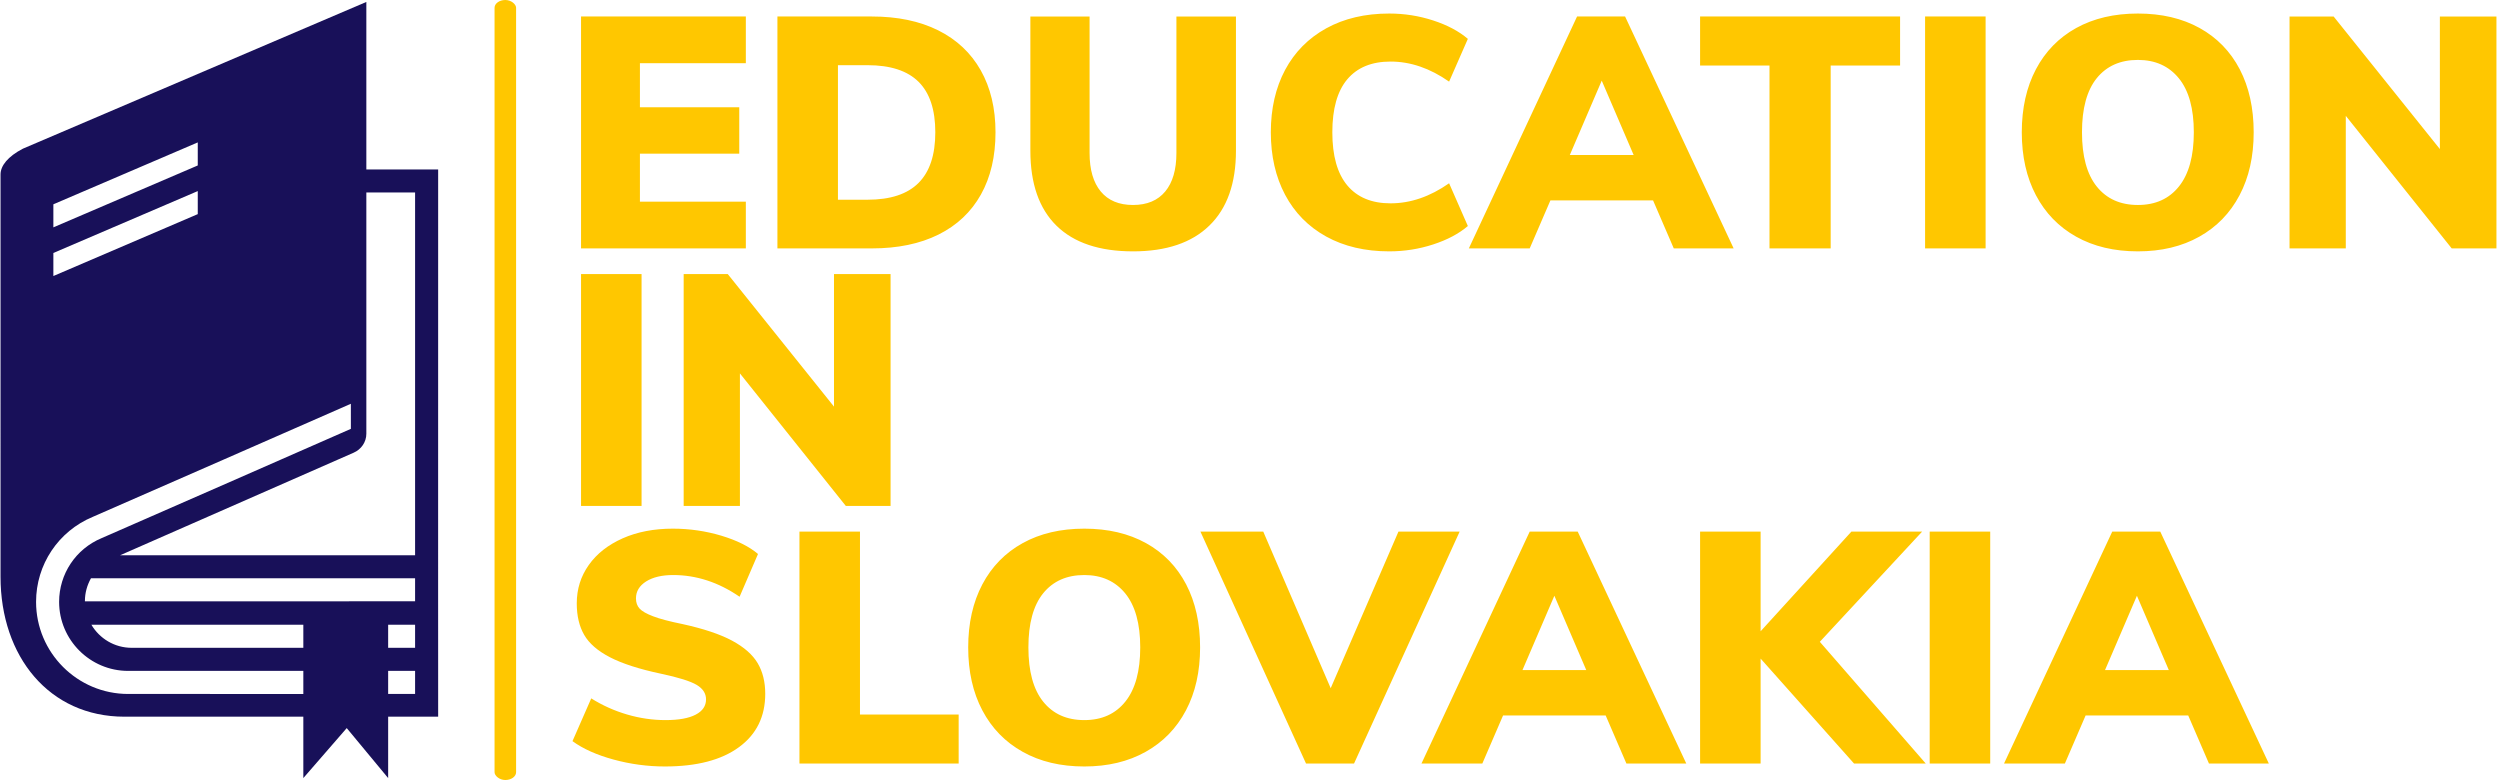 <svg xmlns="http://www.w3.org/2000/svg" version="1.1" xmlns:xlink="http://www.w3.org/1999/xlink" xmlns:svgjs="http://svgjs.dev/svgjs" width="2000" height="626" viewBox="0 0 2000 626"><g transform="matrix(1,0,0,1,-1.212,-0.998)"><svg viewBox="0 0 396 124" data-background-color="#ffffff" preserveAspectRatio="xMidYMid meet" height="626" width="2000" xmlns="http://www.w3.org/2000/svg" xmlns:xlink="http://www.w3.org/1999/xlink"><g id="tight-bounds" transform="matrix(1,0,0,1,0.24,0.198)"><svg viewBox="0 0 395.52 123.605" height="123.605" width="395.52"><g><svg viewBox="0 0 513.102 160.351" height="123.605" width="395.52"><g><rect width="4.429" height="160.351" x="101.56" y="0" fill="#ffc700" opacity="1" stroke-width="0" stroke="transparent" fill-opacity="1" class="rect-o-0" data-fill-palette-color="primary" rx="1%" id="o-0" data-palette-color="#ffc700"></rect></g><g transform="matrix(1,0,0,1,117.582,0.399)"><svg viewBox="0 0 395.52 159.553" height="159.553" width="395.52"><g id="textblocktransform"><svg viewBox="0 0 395.52 159.553" height="159.553" width="395.52" id="textblock"><g><svg viewBox="0 0 395.52 159.553" height="159.553" width="395.52"><g transform="matrix(1,0,0,1,0,0)"><svg width="395.52" viewBox="1.9 -35.7 292.45 114.45" height="159.553" data-palette-color="#ffc700"><svg></svg><svg></svg><svg></svg><g class="undefined-text-0" data-fill-palette-color="primary" id="text-0"><path xmlns="http://www.w3.org/2000/svg" d="M28.25 0h-25.05v-35.25h25.05v7.1h-16.1v6.7h15.1v7.05h-15.1v7.3h16.1zM33.05 0v-35.25h14.35c3.9 0 7.26 0.7 10.08 2.1 2.813 1.4 4.97 3.423 6.47 6.07 1.5 2.653 2.25 5.797 2.25 9.43v0c0 3.667-0.74 6.823-2.22 9.47-1.487 2.653-3.637 4.68-6.45 6.08-2.82 1.4-6.197 2.1-10.13 2.1v0zM42.25-7.4h4.5c3.467 0 6.05-0.85 7.75-2.55 1.7-1.7 2.55-4.267 2.55-7.7v0c0-3.433-0.85-5.993-2.55-7.68-1.7-1.68-4.283-2.52-7.75-2.52v0h-4.5zM87.1 0.45c-5.1 0-8.977-1.3-11.63-3.9-2.647-2.6-3.97-6.4-3.97-11.4v0-20.4h9v20.75c0 2.533 0.567 4.483 1.7 5.85 1.133 1.367 2.767 2.05 4.9 2.05v0c2.133 0 3.767-0.683 4.9-2.05 1.133-1.367 1.7-3.317 1.7-5.85v0-20.75h9.05v20.4c0 4.967-1.343 8.757-4.03 11.37-2.68 2.62-6.553 3.93-11.62 3.93zM126.05 0.45c-3.667 0-6.86-0.75-9.58-2.25-2.713-1.5-4.797-3.617-6.25-6.35-1.447-2.733-2.17-5.9-2.17-9.5v0c0-3.6 0.723-6.76 2.17-9.48 1.453-2.713 3.537-4.82 6.25-6.32 2.72-1.5 5.913-2.25 9.58-2.25v0c2.3 0 4.523 0.35 6.67 1.05 2.153 0.7 3.913 1.633 5.28 2.8v0l-2.85 6.5c-2.9-2.033-5.867-3.05-8.9-3.05v0c-2.867 0-5.06 0.9-6.58 2.7-1.513 1.8-2.27 4.483-2.27 8.05v0c0 3.567 0.757 6.257 2.27 8.07 1.52 1.82 3.713 2.73 6.58 2.73v0c3.033 0 6-1.017 8.9-3.05v0l2.85 6.5c-1.367 1.167-3.127 2.1-5.28 2.8-2.147 0.7-4.37 1.05-6.67 1.05zM178.4 0h-9.1l-3.15-7.3h-15.6l-3.15 7.3h-9.25l16.45-35.25h7.3zM158.35-25.5l-4.85 11.3h9.7zM193.15 0h-9.3v-27.8h-10.55v-7.45h30.4v7.45h-10.55zM216.7 0h-9.2v-35.25h9.2zM239.85 0.45c-3.6 0-6.727-0.743-9.38-2.23-2.647-1.48-4.687-3.58-6.12-6.3-1.433-2.713-2.15-5.903-2.15-9.57v0c0-3.667 0.717-6.86 2.15-9.58 1.433-2.713 3.473-4.803 6.12-6.27 2.653-1.467 5.78-2.2 9.38-2.2v0c3.6 0 6.727 0.733 9.38 2.2 2.647 1.467 4.68 3.557 6.1 6.27 1.413 2.72 2.12 5.913 2.12 9.58v0c0 3.667-0.717 6.857-2.15 9.57-1.433 2.72-3.473 4.82-6.12 6.3-2.653 1.487-5.763 2.23-9.33 2.23zM239.85-6.6c2.667 0 4.75-0.943 6.25-2.83 1.5-1.88 2.25-4.62 2.25-8.22v0c0-3.6-0.757-6.333-2.27-8.2-1.52-1.867-3.597-2.8-6.23-2.8v0c-2.667 0-4.75 0.923-6.25 2.77-1.5 1.853-2.25 4.597-2.25 8.23v0c0 3.633 0.75 6.383 2.25 8.25 1.5 1.867 3.583 2.8 6.25 2.8zM285.75-15.1v-20.15h8.6v35.25h-6.8l-16.1-20.15v20.15h-8.55v-35.25h6.7z" fill="#ffc700" fill-rule="nonzero" stroke="none" stroke-width="1" stroke-linecap="butt" stroke-linejoin="miter" stroke-miterlimit="10" stroke-dasharray="" stroke-dashoffset="0" font-family="none" font-weight="none" font-size="none" text-anchor="none" style="mix-blend-mode: normal" data-fill-palette-color="primary" opacity="1"></path><path xmlns="http://www.w3.org/2000/svg" d="M12.4 39.15h-9.2v-35.25h9.2zM41.65 24.05v-20.15h8.6v35.25h-6.8l-16.1-20.15v20.15h-8.55v-35.25h6.7z" fill="#ffc700" fill-rule="nonzero" stroke="none" stroke-width="1" stroke-linecap="butt" stroke-linejoin="miter" stroke-miterlimit="10" stroke-dasharray="" stroke-dashoffset="0" font-family="none" font-weight="none" font-size="none" text-anchor="none" style="mix-blend-mode: normal" data-fill-palette-color="primary" opacity="1"></path><path xmlns="http://www.w3.org/2000/svg" d="M15.95 78.75c-2.633 0-5.233-0.35-7.8-1.05-2.567-0.7-4.65-1.633-6.25-2.8v0l2.85-6.5c1.7 1.067 3.517 1.883 5.45 2.45 1.933 0.567 3.883 0.85 5.85 0.85v0c2 0 3.527-0.277 4.58-0.83 1.047-0.547 1.57-1.32 1.57-2.32v0c0-0.9-0.473-1.633-1.42-2.2-0.953-0.567-2.763-1.133-5.43-1.7v0c-3.3-0.7-5.883-1.533-7.75-2.5-1.867-0.967-3.173-2.1-3.92-3.4-0.753-1.3-1.13-2.9-1.13-4.8v0c0-2.167 0.61-4.11 1.83-5.83 1.213-1.713 2.93-3.063 5.15-4.05 2.213-0.98 4.753-1.47 7.62-1.47v0c2.533 0 4.993 0.357 7.38 1.07 2.38 0.72 4.237 1.647 5.57 2.78v0l-2.8 6.5c-3.2-2.2-6.567-3.3-10.1-3.3v0c-1.7 0-3.067 0.323-4.1 0.97-1.033 0.653-1.55 1.513-1.55 2.58v0c0 0.633 0.183 1.15 0.55 1.55 0.367 0.4 1.05 0.79 2.05 1.17 1 0.387 2.483 0.78 4.45 1.18v0c3.2 0.7 5.717 1.54 7.55 2.52 1.833 0.987 3.133 2.13 3.9 3.43 0.767 1.3 1.15 2.85 1.15 4.65v0c0 3.467-1.333 6.173-4 8.12-2.667 1.953-6.417 2.93-11.25 2.93zM60.6 78.3h-24.2v-35.25h9.2v27.8h15zM79.7 78.75c-3.6 0-6.723-0.743-9.37-2.23-2.653-1.48-4.697-3.58-6.13-6.3-1.433-2.713-2.15-5.903-2.15-9.57v0c0-3.667 0.717-6.86 2.15-9.58 1.433-2.713 3.477-4.803 6.13-6.27 2.647-1.467 5.77-2.2 9.37-2.2v0c3.6 0 6.727 0.733 9.38 2.2 2.647 1.467 4.68 3.557 6.1 6.27 1.413 2.72 2.12 5.913 2.12 9.58v0c0 3.667-0.717 6.857-2.15 9.57-1.433 2.72-3.473 4.82-6.12 6.3-2.653 1.487-5.763 2.23-9.33 2.23zM79.7 71.7c2.667 0 4.75-0.943 6.25-2.83 1.5-1.88 2.25-4.62 2.25-8.22v0c0-3.6-0.757-6.333-2.27-8.2-1.52-1.867-3.597-2.8-6.23-2.8v0c-2.667 0-4.75 0.923-6.25 2.77-1.5 1.853-2.25 4.597-2.25 8.23v0c0 3.633 0.75 6.383 2.25 8.25 1.5 1.867 3.583 2.8 6.25 2.8zM117.15 66.85l10.3-23.8h9.3l-16.05 35.25h-7.3l-16.05-35.25h9.55zM171.2 78.3h-9.1l-3.15-7.3h-15.6l-3.15 7.3h-9.25l16.45-35.25h7.3zM151.15 52.8l-4.85 11.3h9.7zM191.5 59.8l16.1 18.5h-10.9l-14.2-15.95v15.95h-9.2v-35.25h9.2v15.15l13.8-15.15h10.75zM217.4 78.3h-9.2v-35.25h9.2zM259.75 78.3h-9.1l-3.15-7.3h-15.6l-3.15 7.3h-9.25l16.45-35.25h7.3zM239.7 52.8l-4.85 11.3h9.7z" fill="#ffc700" fill-rule="nonzero" stroke="none" stroke-width="1" stroke-linecap="butt" stroke-linejoin="miter" stroke-miterlimit="10" stroke-dasharray="" stroke-dashoffset="0" font-family="none" font-weight="none" font-size="none" text-anchor="none" style="mix-blend-mode: normal" data-fill-palette-color="primary" opacity="1"></path></g></svg></g></svg></g></svg></g></svg></g><g transform="matrix(1,0,0,1,0,0.399)"><svg viewBox="0 0 89.967 159.553" height="159.553" width="89.967"><g><svg xmlns="http://www.w3.org/2000/svg" xmlns:xlink="http://www.w3.org/1999/xlink" version="1.1" x="0" y="0" viewBox="24.704 5.137 50.593 89.725" enable-background="new 0 0 100 100" xml:space="preserve" height="159.553" width="89.967" class="icon-icon-0" data-fill-palette-color="accent" id="icon-0"><path fill="#181059" d="M75.293 73.921l0.004-49.42h-8.302V5.137l-39.7 16.961c-1.749 0.906-2.59 1.979-2.59 2.982 0 0-0.001 46.49-0.001 46.503 0 9.225 5.628 16.183 14.325 16.183H59.71v7.096l5.018-5.778 4.788 5.778v-7.096h5.781L75.293 73.921zM30.813 28.53l16.693-7.156v2.666l-16.693 7.156V28.53zM30.813 34.158l16.693-7.156v2.665l-16.693 7.156V34.158zM39.458 85.139c-5.87 0-10.645-4.775-10.645-10.646 0-4.31 2.572-8.168 6.55-9.826 1.082-0.452 29.591-12.969 29.842-13.076l0.002 2.9c0 0-27.721 12.177-28.819 12.635-2.982 1.244-4.91 4.135-4.91 7.367 0 4.399 3.58 7.979 7.979 7.979H59.71v2.667H39.458zM35.211 77.139H59.71v2.664h-0.589H39.865C37.881 79.803 36.151 78.73 35.211 77.139zM72.63 85.139h-3.114v-2.667h3.114V85.139zM72.63 79.803h-3.114v-2.664h3.114V79.803zM72.63 74.426l-38.169 0.002c0-0.011-0.001-0.021-0.001-0.029 0-0.961 0.263-1.856 0.702-2.638H72.63V74.426zM72.63 69.105H38.524l26.989-11.852c0.903-0.389 1.482-1.247 1.482-2.197V27.161h5.635V69.105z" data-fill-palette-color="accent"></path></svg></g></svg></g></svg></g><defs></defs></svg><rect width="395.52" height="123.605" fill="none" stroke="none" visibility="hidden"></rect></g></svg></g></svg>